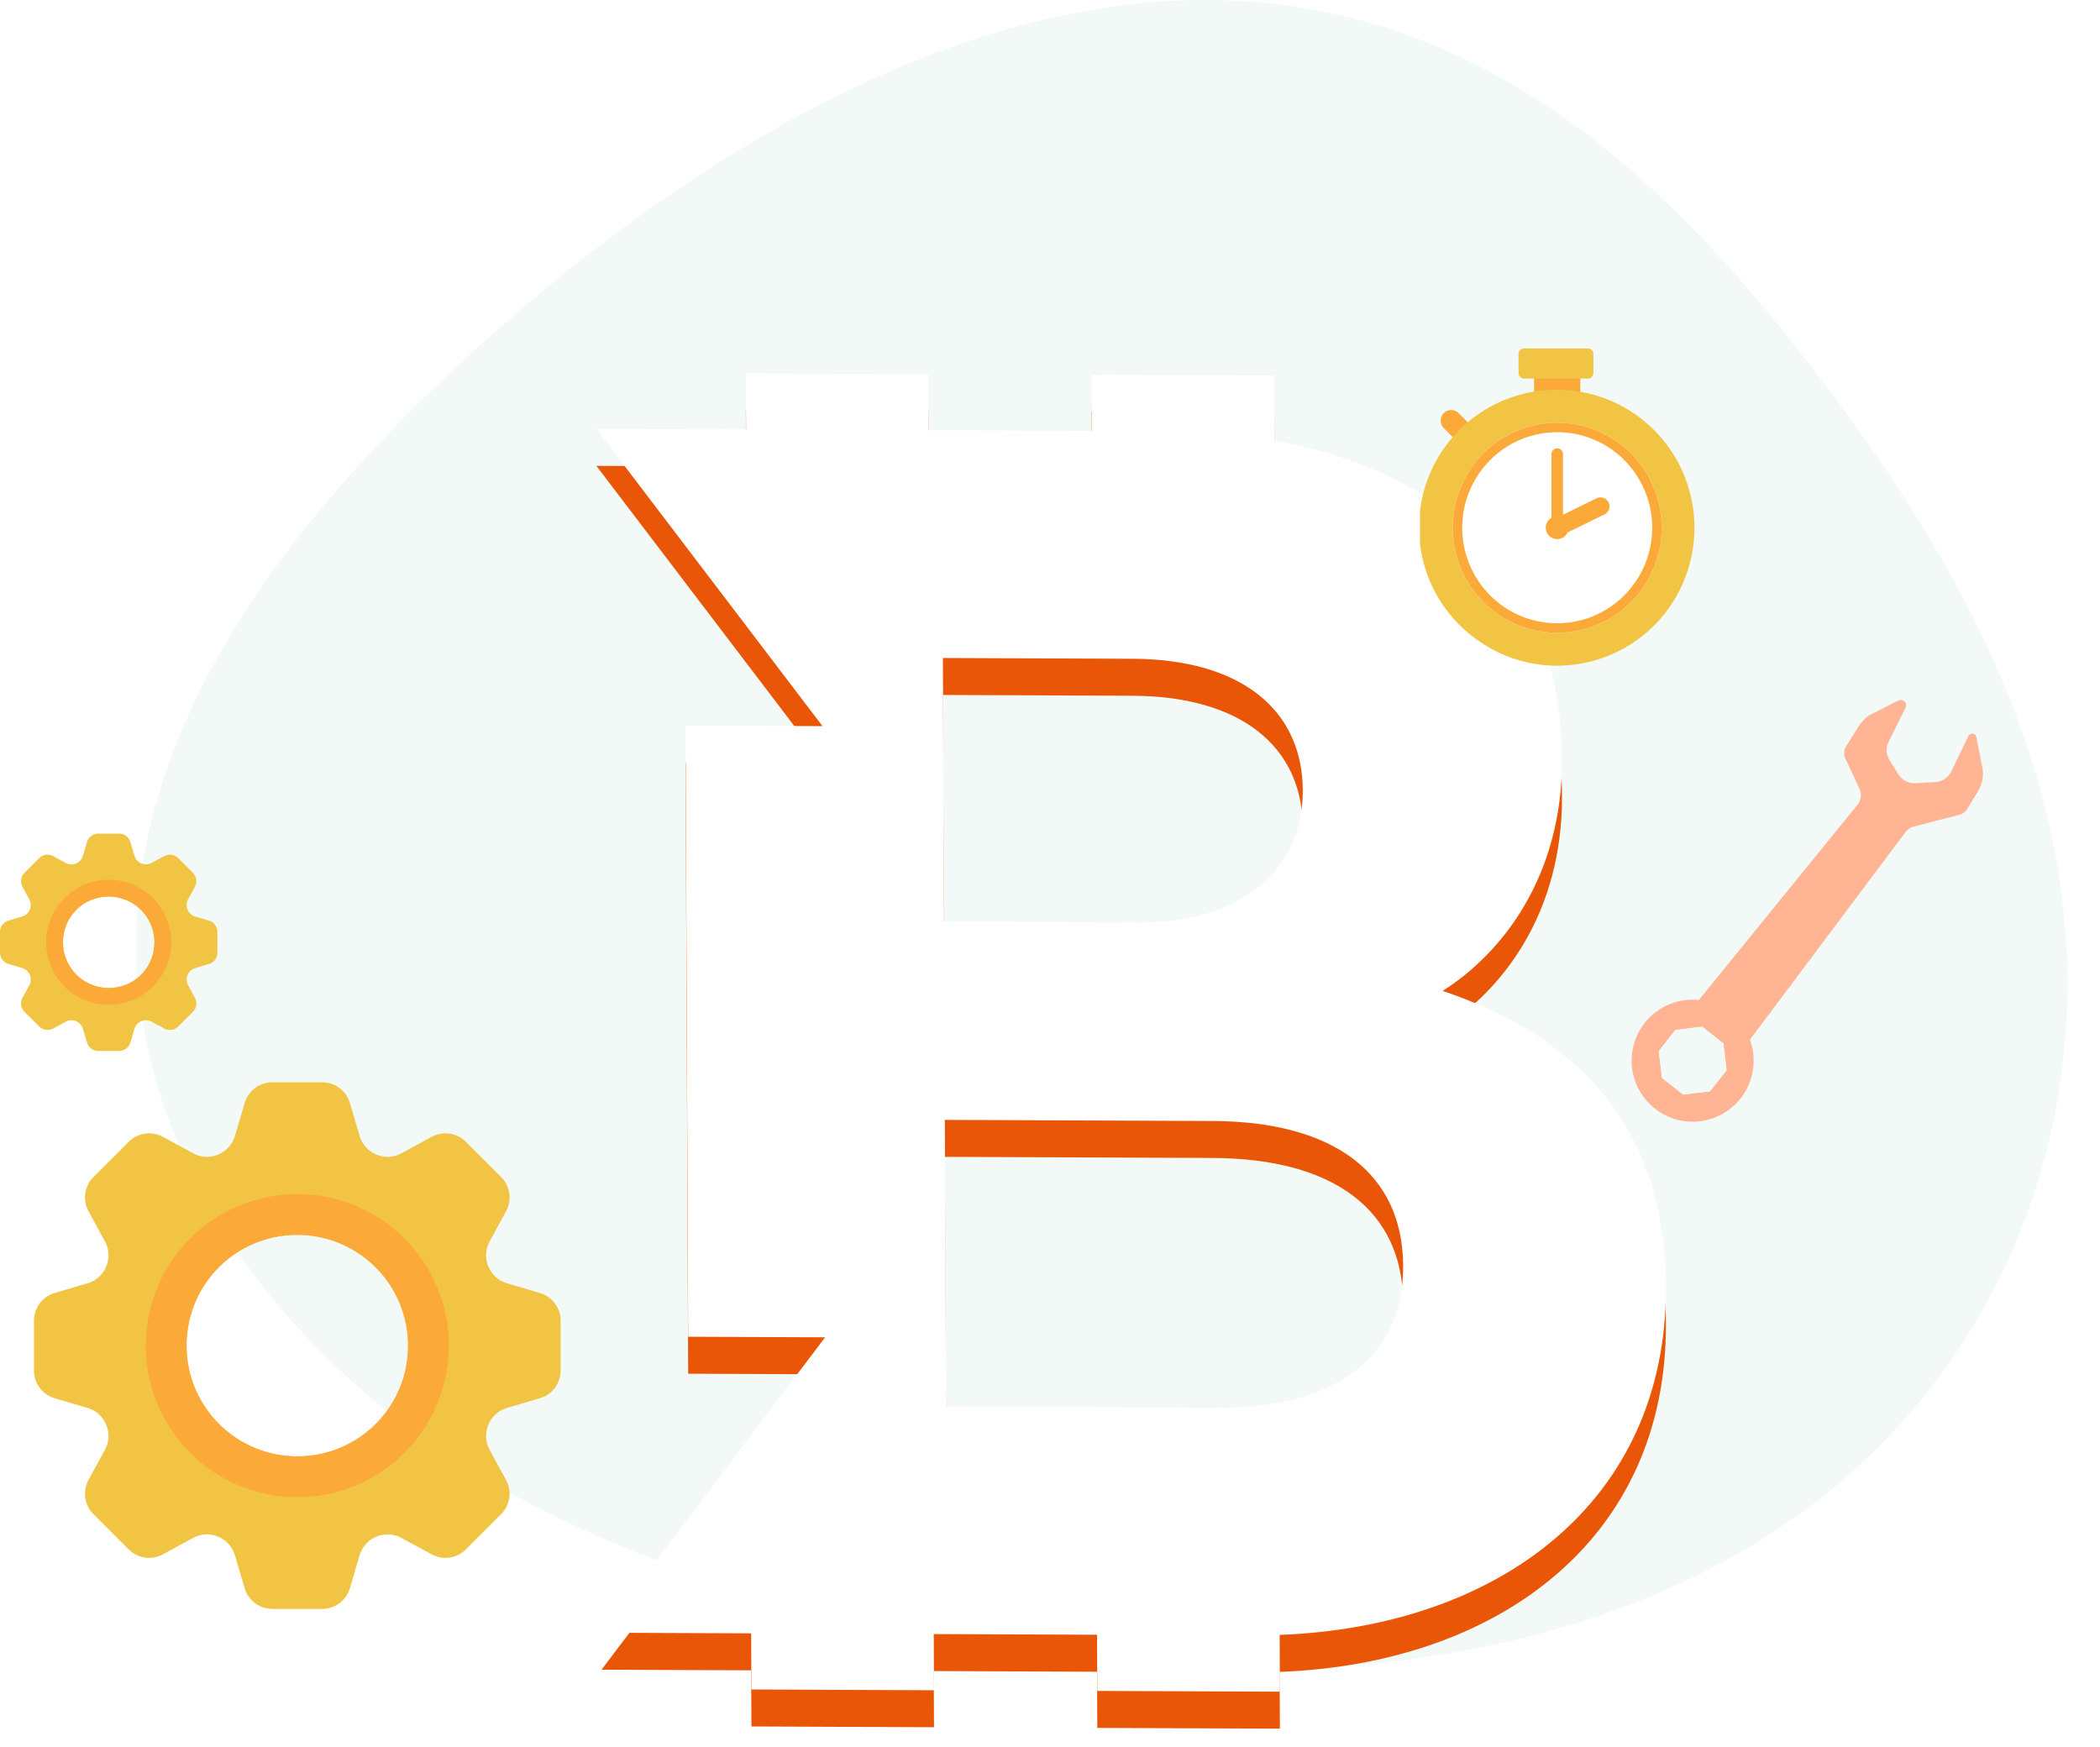 <svg id="_1" data-name="1" xmlns="http://www.w3.org/2000/svg" xmlns:xlink="http://www.w3.org/1999/xlink" width="340.691" height="283.478" viewBox="0 0 340.691 283.478">
  <defs>
    <clipPath id="clip-path">
      <rect id="Rectangle_2339" data-name="Rectangle 2339" width="313.262" height="271.048" fill="#f3f9f6"/>
    </clipPath>
    <filter id="Path_3969" x="93.751" y="63.569" width="179.519" height="219.909" filterUnits="userSpaceOnUse">
      <feOffset dy="3" input="SourceAlpha"/>
      <feGaussianBlur stdDeviation="1" result="blur"/>
      <feFlood flood-opacity="0.161"/>
      <feComposite operator="in" in2="blur"/>
      <feComposite in="SourceGraphic"/>
    </filter>
    <filter id="Path_3969-2" x="93.751" y="63.569" width="179.519" height="219.909" filterUnits="userSpaceOnUse">
      <feOffset dy="-3" input="SourceAlpha"/>
      <feGaussianBlur stdDeviation="1" result="blur-2"/>
      <feFlood flood-opacity="0.161" result="color"/>
      <feComposite operator="out" in="SourceGraphic" in2="blur-2"/>
      <feComposite operator="in" in="color"/>
      <feComposite operator="in" in2="SourceGraphic"/>
    </filter>
    <clipPath id="clip-path-2">
      <rect id="Rectangle_2341" data-name="Rectangle 2341" width="44.522" height="51.481" fill="none"/>
    </clipPath>
    <clipPath id="clip-path-3">
      <rect id="Rectangle_2362" data-name="Rectangle 2362" width="85.442" height="85.442" fill="none"/>
    </clipPath>
    <clipPath id="clip-path-4">
      <rect id="Rectangle_2362-2" data-name="Rectangle 2362" width="35.27" height="35.27" fill="none"/>
    </clipPath>
    <clipPath id="clip-path-5">
      <rect id="Rectangle_2369" data-name="Rectangle 2369" width="22.178" height="79.74" fill="#ffb593"/>
    </clipPath>
  </defs>
  <g id="Group_5546" data-name="Group 5546" transform="translate(-36.249 -466)">
    <g id="Group_5531" data-name="Group 5531" transform="translate(58.369 466)">
      <g id="Group_5473" data-name="Group 5473" clip-path="url(#clip-path)">
        <path id="Path_3947" data-name="Path 3947" d="M310.318,133.768C303.739,105,287.428,79.291,268.673,55.6,248.1,29.617,221.066,3.989,182.678.421c-30.6-2.844-61.37,9.018-88.362,26.074a275.344,275.344,0,0,0-29.854,21.96C34.188,73.9,7.272,104.83,1.239,138.86c-7.5,42.305,19.861,81.877,59.877,103.633,61.091,33.213,182.073,49.772,232.456-20.632,19.357-27.048,23.325-59.328,16.746-88.092" transform="translate(0 0)" fill="#f3f9f6"/>
      </g>
    </g>
    <g id="Group_5532" data-name="Group 5532" transform="translate(0 388.668)">
      <path id="Path_3968" data-name="Path 3968" d="M5930.795,9276.687v46.981h49.156s23.231.185,24.958-20.6-16.687-24.458-21.03-24.865S5930.795,9276.687,5930.795,9276.687Z" transform="translate(-5741 -9015)" fill="#f3f9f6"/>
      <g data-type="innerShadowGroup">
        <g transform="matrix(1, 0, 0, 1, 36.25, 77.33)" filter="url(#Path_3969)">
          <path id="Path_3969-3" data-name="Path 3969" d="M137.284,100.187c9.6-6.074,19.447-18.519,19.366-37.653-.118-27.786-17.208-46.381-46.63-51.632L109.975.339,80.35.216l.039,9.12L53.9,9.227,53.857.106,24.236-.017l.039,9.12-.59,0L-.006,9,36.68,57.231l-22.22-.092.422,99.163,22.22.092L.824,204.324l14.261.059,9.431.039.59,0,.039,9.113,29.621.123-.039-9.113,26.491.11.039,9.113,29.625.123-.039-9.211c35.4-1.33,62.817-21.477,62.668-56.511-.114-27.107-15.575-40.992-36.228-47.984M56.207,46.172l30.8.128c17.325.072,27.532,8.084,27.588,21.371.055,13.021-10.354,21.483-26.308,21.417l-31.9-.132ZM101.275,167.8l-44.551-.185-.2-46.5,43.452.18c19.521.081,30.831,8.368,30.9,23.51S119.424,167.874,101.275,167.8Z" transform="translate(96.76 63.59)" fill="#ea5607"/>
        </g>
        <g transform="matrix(1, 0, 0, 1, 36.25, 77.33)" filter="url(#Path_3969-2)">
          <path id="Path_3969-4" data-name="Path 3969" d="M137.284,100.187c9.6-6.074,19.447-18.519,19.366-37.653-.118-27.786-17.208-46.381-46.63-51.632L109.975.339,80.35.216l.039,9.12L53.9,9.227,53.857.106,24.236-.017l.039,9.12-.59,0L-.006,9,36.68,57.231l-22.22-.092.422,99.163,22.22.092L.824,204.324l14.261.059,9.431.039.59,0,.039,9.113,29.621.123-.039-9.113,26.491.11.039,9.113,29.625.123-.039-9.211c35.4-1.33,62.817-21.477,62.668-56.511-.114-27.107-15.575-40.992-36.228-47.984M56.207,46.172l30.8.128c17.325.072,27.532,8.084,27.588,21.371.055,13.021-10.354,21.483-26.308,21.417l-31.9-.132ZM101.275,167.8l-44.551-.185-.2-46.5,43.452.18c19.521.081,30.831,8.368,30.9,23.51S119.424,167.874,101.275,167.8Z" transform="translate(96.76 63.59)" fill="#fff"/>
        </g>
      </g>
    </g>
    <g id="Group_5533" data-name="Group 5533" transform="translate(266.623 522.531)">
      <g id="Group_5475" data-name="Group 5475" transform="translate(0 0)" clip-path="url(#clip-path-2)">
        <path id="Path_3948" data-name="Path 3948" d="M9.09,19.926l2.418-2.432L7.15,13.112a1.7,1.7,0,0,0-2.417,0,1.726,1.726,0,0,0,0,2.432Z" transform="translate(-0.876 -2.609)" fill="#fbaa3a"/>
        <rect id="Rectangle_2340" data-name="Rectangle 2340" width="7.505" height="4.888" transform="translate(18.507 2.853)" fill="#fbaa3a"/>
        <path id="Path_3949" data-name="Path 3949" d="M44.522,30.84a22.393,22.393,0,0,1-.656,5.4,21.871,21.871,0,0,1-1.24,3.65,22.263,22.263,0,0,1-20.369,13.34c-.773,0-1.539-.04-2.289-.114a22.034,22.034,0,0,1-9.753-3.45c-.145-.094-.291-.192-.437-.289A22.339,22.339,0,1,1,43.934,25.74c.126.533.232,1.075.316,1.621a22.362,22.362,0,0,1,.271,3.478" transform="translate(0 -1.75)" fill="#f1c444"/>
        <path id="Path_3950" data-name="Path 3950" d="M35.626,44.287a16.878,16.878,0,0,1-23.964,0,17.108,17.108,0,0,1,0-24.1,16.877,16.877,0,0,1,23.964,0,17.11,17.11,0,0,1,0,24.1" transform="translate(-1.386 -3.145)" fill="#fff"/>
        <path id="Path_3951" data-name="Path 3951" d="M35.626,44.287a16.878,16.878,0,0,1-23.964,0,17.108,17.108,0,0,1,0-24.1,16.877,16.877,0,0,1,23.964,0,17.11,17.11,0,0,1,0,24.1" transform="translate(-1.386 -3.145)" fill="#fbaa3a"/>
        <path id="Path_3952" data-name="Path 3952" d="M34.942,43.6a15.349,15.349,0,0,1-21.794,0,15.561,15.561,0,0,1,0-21.917,15.349,15.349,0,0,1,21.794,0,15.559,15.559,0,0,1,0,21.917" transform="translate(-1.787 -3.547)" fill="#fff"/>
        <path id="Path_3953" data-name="Path 3953" d="M31.408,4.884H21.057a.9.9,0,0,1-.9-.9V.9a.9.9,0,0,1,.9-.895h10.35A.9.9,0,0,1,32.3.9V3.988a.9.9,0,0,1-.9.9" transform="translate(-4.172 -0.001)" fill="#f1c444"/>
        <path id="Path_3954" data-name="Path 3954" d="M29.438,36.2a1.857,1.857,0,1,1-1.857-1.868A1.862,1.862,0,0,1,29.438,36.2" transform="translate(-5.323 -7.104)" fill="#fbaa3a"/>
        <path id="Path_3955" data-name="Path 3955" d="M26.325,36.02h0A1.463,1.463,0,0,1,27,34.069l7.146-3.491A1.458,1.458,0,0,1,35.41,33.2L28.265,36.7a1.448,1.448,0,0,1-1.94-.676" transform="translate(-5.417 -6.297)" fill="#fbaa3a"/>
        <path id="Path_3956" data-name="Path 3956" d="M27.824,34.24h0a.937.937,0,0,1-.937-.937V21.381a.937.937,0,0,1,.937-.937h0a.938.938,0,0,1,.937.937V33.3a.937.937,0,0,1-.937.937" transform="translate(-5.563 -4.231)" fill="#fbaa3a"/>
      </g>
    </g>
    <g id="Group_5500" data-name="Group 5500" transform="translate(41.76 641.607)">
      <g id="Group_5499" data-name="Group 5499" clip-path="url(#clip-path-3)">
        <path id="Path_3963" data-name="Path 3963" d="M85.441,46.767V38.675a4.679,4.679,0,0,0-3.354-4.488L76.722,32.6a4.667,4.667,0,0,1-2.992-2.7l-.019-.044a4.67,4.67,0,0,1,.207-4.021l2.673-4.914a4.68,4.68,0,0,0-.8-5.546L70.068,9.652a4.679,4.679,0,0,0-5.545-.8l-4.915,2.673a4.667,4.667,0,0,1-4.02.207l-.045-.018a4.67,4.67,0,0,1-2.7-2.992L51.255,3.354A4.68,4.68,0,0,0,46.767,0H38.675a4.679,4.679,0,0,0-4.488,3.354L32.6,8.719a4.672,4.672,0,0,1-2.7,2.992l-.045.018a4.668,4.668,0,0,1-4.021-.207L20.919,8.851a4.68,4.68,0,0,0-5.546.8L9.651,15.374a4.681,4.681,0,0,0-.8,5.546l2.672,4.914a4.668,4.668,0,0,1,.207,4.021c-.007.014-.013.03-.018.044A4.67,4.67,0,0,1,8.72,32.6L3.354,34.187A4.679,4.679,0,0,0,0,38.675v8.092a4.68,4.68,0,0,0,3.354,4.488L8.719,52.84a4.672,4.672,0,0,1,2.992,2.7l.018.045a4.667,4.667,0,0,1-.207,4.02L8.851,64.523a4.679,4.679,0,0,0,.8,5.545l5.722,5.722a4.68,4.68,0,0,0,5.546.8l4.914-2.673a4.67,4.67,0,0,1,4.021-.207l.045.018a4.673,4.673,0,0,1,2.7,2.992l1.585,5.366a4.679,4.679,0,0,0,4.488,3.354h8.092a4.679,4.679,0,0,0,4.488-3.354l1.585-5.366a4.672,4.672,0,0,1,2.7-2.992l.045-.018a4.669,4.669,0,0,1,4.02.207l4.915,2.673a4.68,4.68,0,0,0,5.546-.8l5.721-5.722a4.679,4.679,0,0,0,.8-5.545l-2.673-4.915a4.669,4.669,0,0,1-.207-4.02l.019-.045a4.669,4.669,0,0,1,2.992-2.7l5.366-1.585a4.68,4.68,0,0,0,3.354-4.488M55.356,56.275C36.432,70.007,15.435,49.009,29.167,30.086a4.173,4.173,0,0,1,.918-.918c18.923-13.733,39.922,7.266,26.189,26.189a4.16,4.16,0,0,1-.918.918" fill="#f1c444"/>
        <path id="Path_3964" data-name="Path 3964" d="M53.37,28.787A24.583,24.583,0,1,0,77.954,53.37,24.583,24.583,0,0,0,53.37,28.787m0,42.551A17.968,17.968,0,1,1,71.338,53.37,17.968,17.968,0,0,1,53.37,71.338" transform="translate(-10.649 -10.649)" fill="#fbaa3a"/>
      </g>
    </g>
    <g id="Group_5534" data-name="Group 5534" transform="translate(36.249 601.255)">
      <g id="Group_5499-2" data-name="Group 5499" clip-path="url(#clip-path-4)">
        <path id="Path_3963-2" data-name="Path 3963" d="M35.27,19.305v-3.34a1.931,1.931,0,0,0-1.384-1.853l-2.215-.654a1.927,1.927,0,0,1-1.235-1.116l-.008-.018a1.928,1.928,0,0,1,.085-1.66l1.1-2.028a1.932,1.932,0,0,0-.331-2.289L28.924,3.984a1.931,1.931,0,0,0-2.289-.331l-2.029,1.1a1.926,1.926,0,0,1-1.66.085l-.018-.008A1.928,1.928,0,0,1,21.812,3.6l-.654-2.215A1.932,1.932,0,0,0,19.305,0h-3.34a1.932,1.932,0,0,0-1.853,1.385L13.458,3.6a1.928,1.928,0,0,1-1.116,1.235l-.018.008a1.927,1.927,0,0,1-1.66-.085l-2.028-1.1a1.932,1.932,0,0,0-2.289.331L3.984,6.346a1.932,1.932,0,0,0-.331,2.289l1.1,2.028a1.927,1.927,0,0,1,.086,1.66l-.008.018A1.928,1.928,0,0,1,3.6,13.458l-2.215.654A1.931,1.931,0,0,0,0,15.965v3.34a1.932,1.932,0,0,0,1.385,1.853l2.215.654a1.928,1.928,0,0,1,1.235,1.116l.008.018a1.927,1.927,0,0,1-.086,1.66l-1.1,2.029a1.931,1.931,0,0,0,.331,2.289l2.362,2.362a1.932,1.932,0,0,0,2.289.331l2.028-1.1a1.928,1.928,0,0,1,1.66-.085l.018.008a1.929,1.929,0,0,1,1.116,1.235l.654,2.215a1.931,1.931,0,0,0,1.853,1.384h3.34a1.932,1.932,0,0,0,1.853-1.384l.654-2.215a1.928,1.928,0,0,1,1.116-1.235l.018-.008a1.927,1.927,0,0,1,1.66.085l2.029,1.1a1.932,1.932,0,0,0,2.289-.331l2.362-2.362a1.932,1.932,0,0,0,.331-2.289l-1.1-2.029a1.927,1.927,0,0,1-.085-1.66l.008-.018a1.927,1.927,0,0,1,1.235-1.116l2.215-.654a1.932,1.932,0,0,0,1.384-1.853M22.851,23.23c-7.811,5.669-16.479-3-10.811-10.811a1.723,1.723,0,0,1,.379-.379c7.811-5.669,16.48,3,10.811,10.811a1.717,1.717,0,0,1-.379.379" fill="#f1c444"/>
        <path id="Path_3964-2" data-name="Path 3964" d="M38.935,28.787A10.148,10.148,0,1,0,49.083,38.935,10.148,10.148,0,0,0,38.935,28.787m0,17.565a7.417,7.417,0,1,1,7.417-7.417,7.417,7.417,0,0,1-7.417,7.417" transform="translate(-21.3 -21.3)" fill="#fbaa3a"/>
      </g>
    </g>
  </g>
  <g id="Group_5549" data-name="Group 5549" transform="matrix(0.469, 0.883, -0.883, 0.469, 387.154, 131.626)">
    <g id="Group_5548" data-name="Group 5548" transform="matrix(0.914, -0.407, 0.407, 0.914, -56.665, 59.532)" clip-path="url(#clip-path-5)">
      <path id="Path_3983" data-name="Path 3983" d="M17.452,61.454l-.868-42.018a1.953,1.953,0,0,1,.044-.486,2.392,2.392,0,0,1,.458-1.08L21.728,11.8a2.166,2.166,0,0,0,.441-1.544s-.214-1.846-.415-3.411a5.44,5.44,0,0,0-1.891-3.464L16.15.171a.688.688,0,0,0-1.123.666l1.346,6.237a3.063,3.063,0,0,1-.977,2.951l-2.421,2.119a3.064,3.064,0,0,1-3.056.577L7.375,11.8A3.063,3.063,0,0,1,5.413,9.541L4.167,3.5a.873.873,0,0,0-1.646-.194L.645,7.316a5.45,5.45,0,0,0-.617,3.117l.407,4.051a2.185,2.185,0,0,0,.971,1.429l4.97,2.534a2.491,2.491,0,0,1,1.346,2.3L6.963,61.483a9.894,9.894,0,1,0,10.489-.029m.1,10.6-3.118,3.118h-4.41L6.909,72.051v-4.41l3.118-3.118h4.41l3.118,3.118Z" transform="translate(0 0)" fill="#ffb593"/>
      <path id="Path_3984" data-name="Path 3984" d="M2.363,39.6l-.837-.012A1.547,1.547,0,0,1,0,38.036l.24-36.5a1.547,1.547,0,0,1,3.095-.015l.6,36.51A1.547,1.547,0,0,1,2.363,39.6" transform="translate(10.186 19.471)" fill="#ffb593"/>
      <path id="Path_3985" data-name="Path 3985" d="M6.89,0a6.89,6.89,0,1,0,6.89,6.89A6.89,6.89,0,0,0,6.89,0m5.323,9.095L9.095,12.213H4.685L1.568,9.095V4.685L4.685,1.568h4.41l3.118,3.118Z" transform="translate(5.341 62.956)" fill="#ffb593"/>
    </g>
  </g>
</svg>
